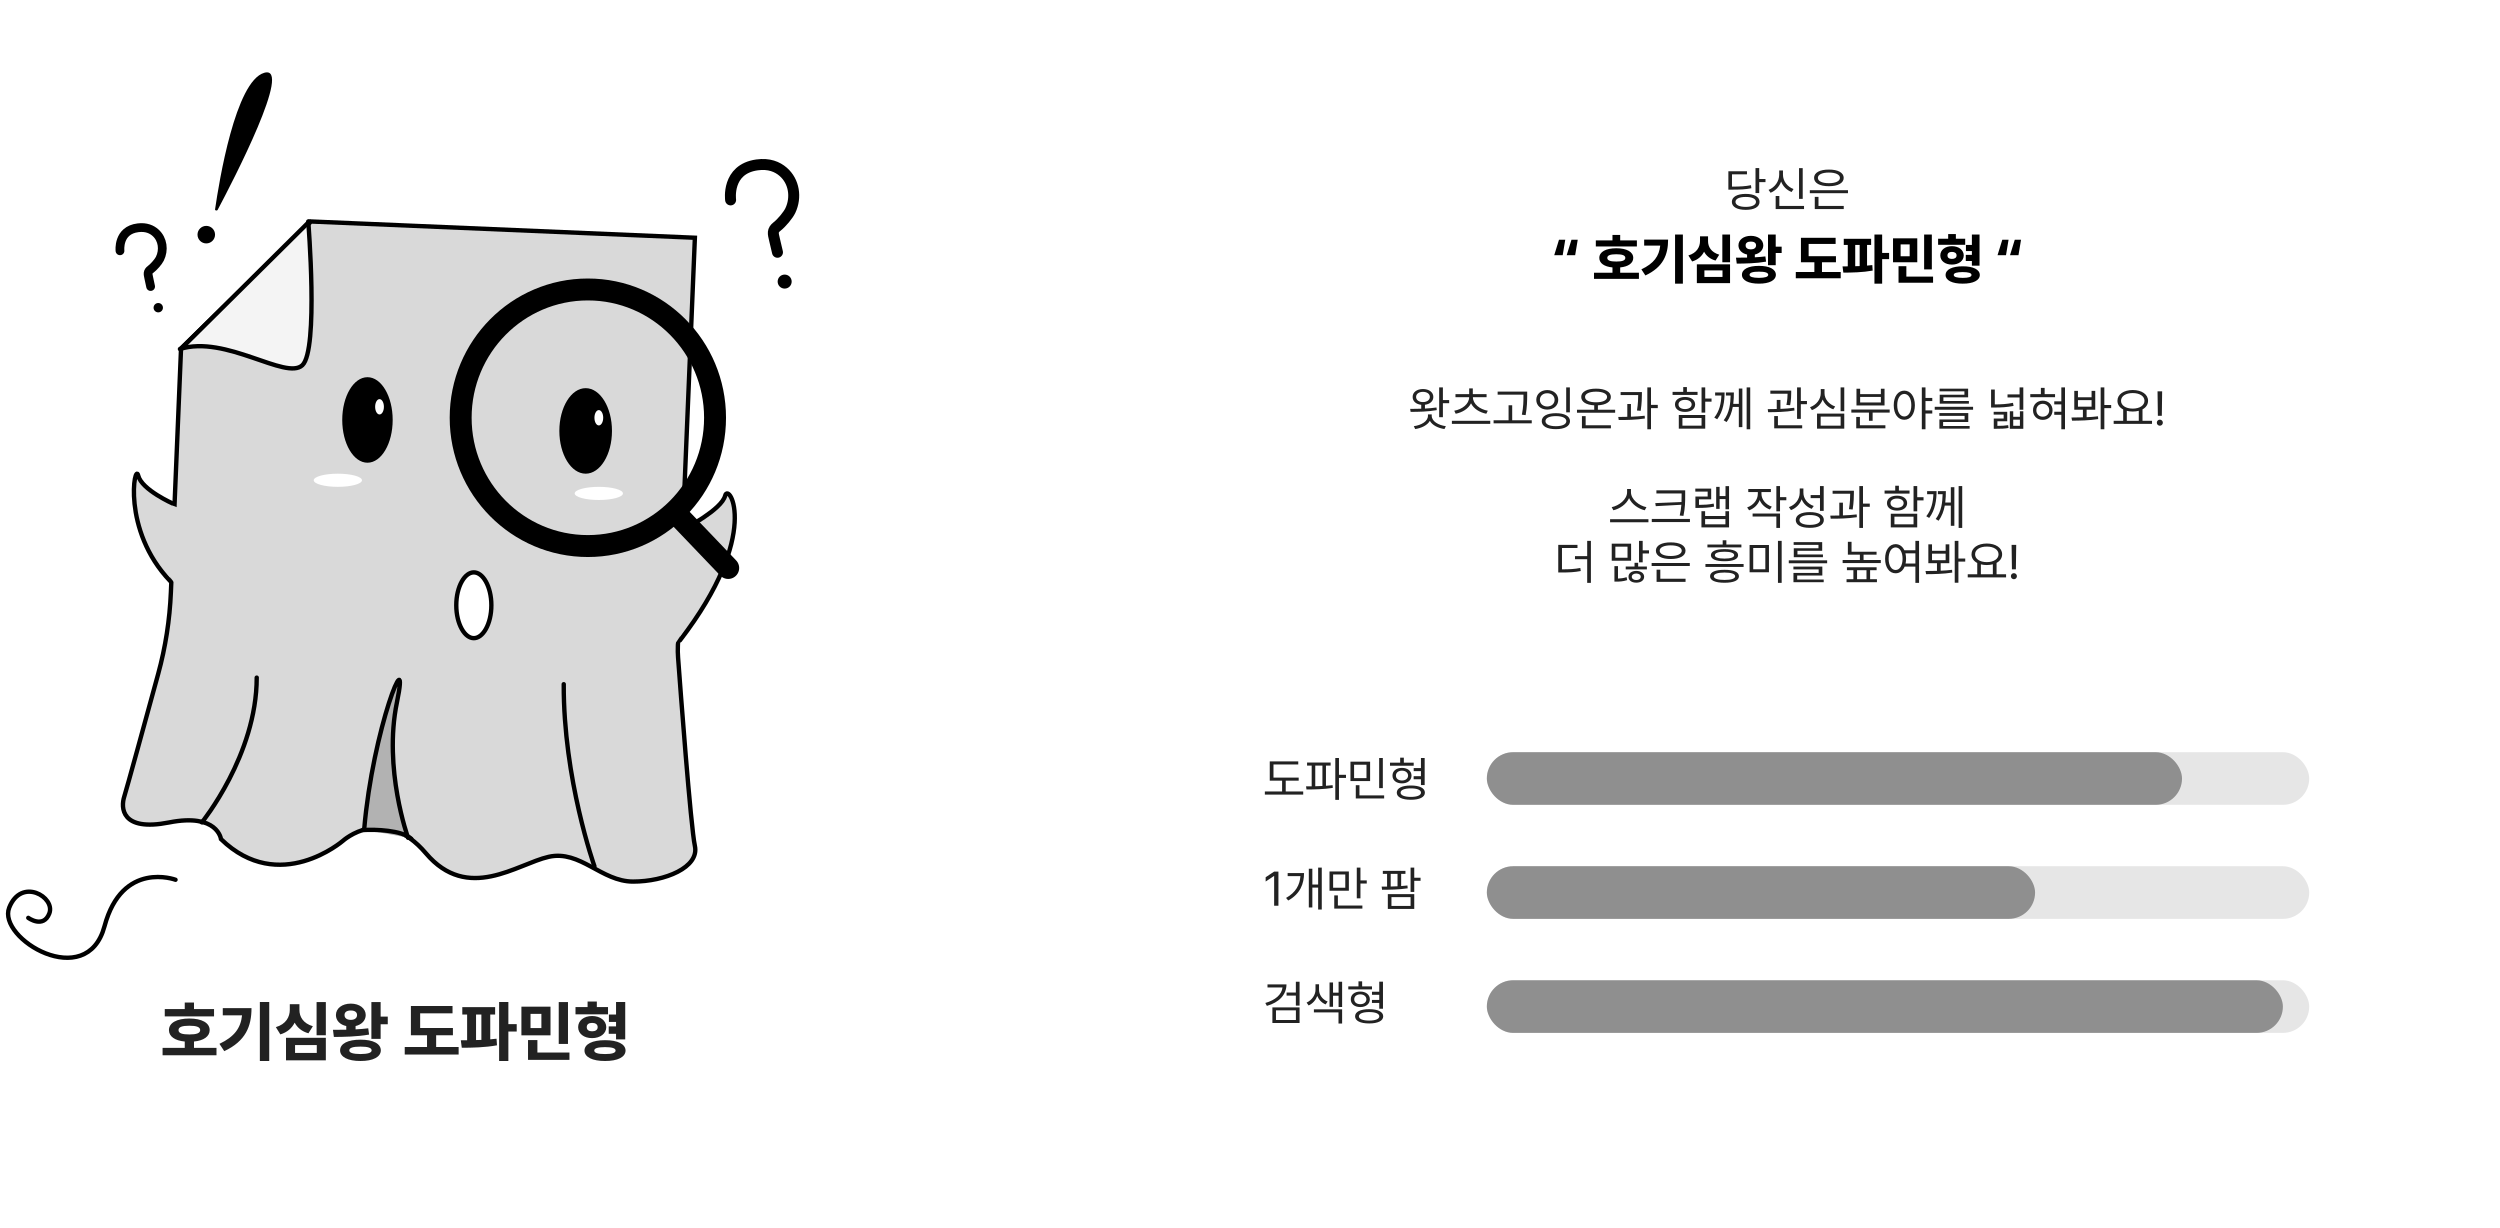 <svg width="1140" height="560" viewBox="0 0 1140 560" fill="none" xmlns="http://www.w3.org/2000/svg">
<path d="M97.605 460.141V463.48H75.134V460.141H84.245V457.152H88.464V460.141H97.605ZM98.718 477.836V481.205H74.138V477.836H84.245V474.936C79.748 474.511 77.038 472.636 77.038 469.721C77.038 466.41 80.612 464.447 86.355 464.447C92.009 464.447 95.612 466.41 95.612 469.721C95.612 472.621 92.888 474.511 88.464 474.936V477.836H98.718ZM86.355 467.729C83.044 467.729 81.403 468.314 81.403 469.721C81.403 471.156 83.044 471.713 86.355 471.713C89.577 471.713 91.276 471.156 91.276 469.721C91.276 468.314 89.577 467.729 86.355 467.729ZM122.771 456.918V483.812H118.493V456.918H122.771ZM114.685 459.701C114.685 467.992 112.048 474.73 102.263 479.33L100.065 475.99C106.906 472.753 109.777 468.783 110.378 462.982H101.589V459.701H114.685ZM148.581 456.947V472.094H144.362V456.947H148.581ZM148.581 473.236V483.52H130.417V473.236H148.581ZM134.548 476.547V480.15H144.45V476.547H134.548ZM136.54 460.492C136.511 463.598 138.21 466.645 142.663 467.963L140.642 471.186C137.595 470.321 135.559 468.578 134.372 466.322C133.142 468.783 131.018 470.731 127.839 471.684L125.788 468.373C130.446 467.025 132.146 463.656 132.146 460.492V457.914H136.54V460.492ZM173.571 456.947V463.568H176.823V467.055H173.571V473.734H169.353V456.947H173.571ZM164.401 474.086C170.114 474.086 173.63 475.873 173.659 478.979C173.63 481.967 170.114 483.842 164.401 483.812C158.659 483.842 155.085 481.967 155.085 478.979C155.085 475.873 158.659 474.086 164.401 474.086ZM164.401 477.25C161.003 477.25 159.245 477.777 159.274 478.979C159.245 480.092 161.003 480.619 164.401 480.648C167.712 480.619 169.47 480.092 169.47 478.979C169.47 477.777 167.712 477.25 164.401 477.25ZM151.833 469.604C153.635 469.604 155.715 469.604 157.897 469.545V467.875C155.056 467.274 153.181 465.37 153.181 462.865C153.181 459.818 155.993 457.65 159.978 457.65C163.933 457.65 166.745 459.818 166.774 462.865C166.745 465.341 164.929 467.23 162.146 467.875V469.398C164.123 469.296 166.086 469.135 167.917 468.9L168.298 471.771C162.819 472.738 156.755 472.826 152.243 472.855L151.833 469.604ZM159.978 460.785C158.22 460.785 157.077 461.459 157.106 462.865C157.077 464.271 158.22 465.062 159.978 465.062C161.677 465.062 162.819 464.271 162.819 462.865C162.819 461.459 161.677 460.785 159.978 460.785ZM206.53 468.783V472.094H198.884V477.426H209.138V480.854H184.558V477.426H194.724V472.094H187.37V458.734H206.354V462.074H191.589V468.783H206.53ZM225.778 459.262V462.631H223.552V473.939C224.533 473.866 225.5 473.764 226.423 473.646L226.628 476.664C221.208 477.66 215.144 477.777 210.573 477.777L210.134 474.379L213.005 474.35V462.631H210.808V459.262H225.778ZM231.813 456.918V466.996H235.622V470.395H231.813V483.812H227.595V456.918H231.813ZM217.077 474.262L219.509 474.203V462.631H217.077V474.262ZM251.032 459.027V472.123H237.761V459.027H251.032ZM241.921 462.338V468.812H246.872V462.338H241.921ZM259.001 456.947V476.02H254.782V456.947H259.001ZM259.675 479.945V483.314H240.778V474.262H245.056V479.945H259.675ZM277.253 459.232V462.543H262.429V459.232H267.937V456.684H272.155V459.232H277.253ZM269.987 463.305C273.708 463.305 276.433 465.385 276.462 468.373C276.433 471.361 273.708 473.383 269.987 473.383C266.267 473.383 263.63 471.361 263.63 468.373C263.63 465.385 266.267 463.305 269.987 463.305ZM269.987 466.439C268.522 466.439 267.556 467.084 267.556 468.373C267.556 469.662 268.522 470.277 269.987 470.277C271.481 470.277 272.536 469.662 272.536 468.373C272.536 467.084 271.481 466.439 269.987 466.439ZM285.104 456.918V473.969H280.915V471.42H277.575V468.051H280.915V466H277.663V462.631H280.915V456.918H285.104ZM275.905 474.32C281.647 474.32 285.222 476.078 285.251 479.066C285.222 482.025 281.647 483.842 275.905 483.812C270.134 483.842 266.53 482.025 266.53 479.066C266.53 476.078 270.134 474.32 275.905 474.32ZM275.905 477.484C272.683 477.514 270.983 477.953 270.983 479.066C270.983 480.15 272.683 480.648 275.905 480.648C279.04 480.648 280.71 480.15 280.71 479.066C280.71 477.953 279.04 477.514 275.905 477.484Z" fill="#222222"/>
<g filter="url(#filter0_d_444_11)">
<path fill-rule="evenodd" clip-rule="evenodd" d="M556 0C522.311 0 495 27.311 495 61V237.794L434.636 272.147C431.267 274.065 431.267 278.921 434.636 280.838L495 315.192V491C495 524.689 522.311 552 556 552H1073C1106.69 552 1134 524.689 1134 491V61C1134 27.311 1106.69 0 1073 0H556Z" fill="white"/>
</g>
<path d="M743.715 224.455C743.715 227.721 747.453 230.643 750.783 231.266L750.01 232.684C747.131 232.018 744.091 229.966 742.855 227.141C741.62 229.955 738.591 232.007 735.701 232.684L734.928 231.266C738.236 230.621 741.953 227.742 741.953 224.455V222.994H743.715V224.455ZM751.686 236.744V238.141H734.197V236.744H751.686ZM768.443 223.596V225.959C768.443 228.773 768.443 231.373 767.648 235.24L765.951 235.09C766.37 233.253 766.585 231.663 766.703 230.17L755.037 230.814L754.801 229.418L766.768 228.924C766.8 227.914 766.8 226.937 766.811 225.959V225.014H755.316V223.596H768.443ZM770.613 236.637V238.055H753.211V236.637H770.613ZM788.445 221.662V232.232H786.834V227.57H784.148V232.039H782.58V222.006H784.148V226.217H786.834V221.662H788.445ZM777.531 233.113V235.305H786.791V233.113H788.445V240.482H775.855V233.113H777.531ZM777.531 239.107H786.791V236.68H777.531V239.107ZM780.303 222.801V227.699H774.738V230.234C777.252 230.202 779.175 230.105 781.441 229.633L781.635 231.029C779.164 231.502 777.123 231.609 774.352 231.609H773.105V226.41H778.691V224.176H773.062V222.801H780.303ZM803.227 225.186C803.227 227.721 805.096 230.041 807.932 231.029L807.072 232.34C804.892 231.566 803.227 229.998 802.41 228.021C801.594 230.191 799.843 231.878 797.598 232.705L796.695 231.395C799.553 230.385 801.551 227.914 801.572 225.186V224.369H797.211V222.994H807.523V224.369H803.227V225.186ZM811.691 221.641V226.689H814.57V228.129H811.691V233.156H810.016V221.641H811.691ZM811.691 234.166V240.74H810.016V235.541H799.188V234.166H811.691ZM822.348 224.648C822.326 227.377 824.26 229.783 827.074 230.729L826.129 232.039C824.023 231.244 822.369 229.697 821.553 227.678C820.726 229.966 818.975 231.749 816.676 232.619L815.752 231.244C818.695 230.213 820.65 227.678 820.672 224.713V222.736H822.348V224.648ZM831.607 221.641V232.963H829.91V227.141H825.656V225.744H829.91V221.641H831.607ZM825.27 233.521C829.244 233.521 831.672 234.832 831.672 237.131C831.672 239.408 829.244 240.697 825.27 240.697C821.295 240.697 818.867 239.408 818.867 237.131C818.867 234.832 821.295 233.521 825.27 233.521ZM825.27 234.854C822.348 234.854 820.521 235.713 820.543 237.131C820.521 238.506 822.348 239.344 825.27 239.344C828.191 239.344 829.996 238.506 829.996 237.131C829.996 235.713 828.191 234.854 825.27 234.854ZM845.379 223.768V224.756C845.357 226.26 845.357 228.795 844.82 232.34L843.123 232.189C843.639 228.988 843.682 226.668 843.682 225.143H835.668V223.768H845.379ZM840.373 229.225V235.025C842.489 234.95 844.659 234.811 846.646 234.574L846.732 235.842C842.715 236.465 838.225 236.551 834.809 236.529L834.594 235.133C835.851 235.122 837.247 235.111 838.719 235.068V229.225H840.373ZM849.525 221.641V229.633H852.619V231.094H849.525V240.74H847.85V221.641H849.525ZM874.254 221.641V226.732H877.133V228.172H874.254V233.156H872.578V221.641H874.254ZM874.254 234.252V240.482H862.201V234.252H874.254ZM863.855 235.605V239.107H872.578V235.605H863.855ZM870.752 223.682V225.078H859.365V223.682H864.221V221.49H865.896V223.682H870.752ZM865.059 226.023C867.809 226.023 869.635 227.377 869.656 229.418C869.635 231.502 867.809 232.834 865.059 232.834C862.287 232.834 860.439 231.502 860.461 229.418C860.439 227.377 862.287 226.023 865.059 226.023ZM865.059 227.334C863.254 227.334 862.051 228.172 862.072 229.418C862.051 230.729 863.254 231.523 865.059 231.545C866.842 231.523 868.045 230.729 868.066 229.418C868.045 228.172 866.842 227.334 865.059 227.334ZM883.084 223.961C883.062 227.979 882.504 232.49 879.711 236.186L878.379 235.412C880.774 232.415 881.483 228.881 881.623 225.357H878.766V223.961H883.084ZM887.316 223.961C887.306 225.519 887.273 227.312 887.037 229.16H889.572V222.156H891.184V239.773H889.572V230.557H886.822C886.382 232.941 885.544 235.358 883.986 237.453L882.676 236.658C885.318 233.285 885.759 228.924 885.834 225.357H883.686V223.961H887.316ZM894.771 221.641V240.74H893.139V221.641H894.771ZM719.33 248.467V249.885H712.262V259.617C715.699 259.617 717.977 259.499 720.619 258.994L720.834 260.391C718.02 260.928 715.699 261.057 712.025 261.057H710.564V248.467H719.33ZM725.453 246.641V265.783H723.756V254.998H718.191V253.602H723.756V246.641H725.453ZM749.064 246.641V250.959H751.943V252.377H749.064V256.438H747.389V246.641H749.064ZM743.779 247.908V255.686H734.949V247.908H743.779ZM736.604 249.283V254.332H742.146V249.283H736.604ZM737.807 258.156V263.828C738.913 263.796 740.385 263.635 741.738 263.184L741.996 264.537C740.127 265.16 738.322 265.225 737.076 265.225H736.174V258.156H737.807ZM750.977 258.35V259.639H741.33V258.35H745.348V256.652H747.002V258.35H750.977ZM746.143 260.326C748.227 260.348 749.709 261.357 749.73 263.012C749.709 264.666 748.227 265.697 746.143 265.697C744.037 265.697 742.576 264.666 742.598 263.012C742.576 261.357 744.037 260.348 746.143 260.326ZM746.143 261.529C744.961 261.529 744.102 262.109 744.102 263.012C744.102 263.914 744.961 264.516 746.143 264.494C747.346 264.516 748.184 263.914 748.184 263.012C748.184 262.109 747.346 261.529 746.143 261.529ZM770.549 256.717V258.092H753.146V256.717H770.549ZM768.615 263.914V265.332H755.402V259.768H757.1V263.914H768.615ZM761.848 247.328C765.951 247.307 768.594 248.725 768.594 251.109C768.594 253.494 765.951 254.912 761.848 254.912C757.701 254.912 755.08 253.494 755.08 251.109C755.08 248.725 757.701 247.307 761.848 247.328ZM761.848 248.682C758.775 248.682 756.799 249.605 756.82 251.109C756.799 252.613 758.775 253.537 761.848 253.537C764.898 253.537 766.875 252.613 766.875 251.109C766.875 249.605 764.898 248.682 761.848 248.682ZM786.383 259.832C790.572 259.832 792.936 260.842 792.957 262.775C792.936 264.709 790.572 265.719 786.383 265.74C782.15 265.719 779.787 264.709 779.787 262.775C779.787 260.842 782.15 259.832 786.383 259.832ZM786.383 261.078C783.268 261.078 781.506 261.701 781.506 262.775C781.506 263.871 783.268 264.451 786.383 264.451C789.477 264.451 791.238 263.871 791.238 262.775C791.238 261.701 789.477 261.078 786.383 261.078ZM794.074 248.295V249.605H778.584V248.295H785.545V246.361H787.221V248.295H794.074ZM786.383 250.4C790.336 250.4 792.57 251.367 792.57 253.172C792.57 254.977 790.336 255.922 786.383 255.922C782.43 255.922 780.174 254.977 780.174 253.172C780.174 251.367 782.43 250.4 786.383 250.4ZM786.383 251.582C783.568 251.582 781.957 252.162 781.979 253.172C781.957 254.16 783.568 254.719 786.383 254.719C789.176 254.719 790.787 254.16 790.787 253.172C790.787 252.162 789.176 251.582 786.383 251.582ZM795.084 257.189V258.521H777.682V257.189H795.084ZM806.643 248.531V260.949H797.812V248.531H806.643ZM799.467 249.885V259.574H804.988V249.885H799.467ZM812.443 246.641V265.783H810.746V246.641H812.443ZM833.176 255.514V256.846H815.688V255.514H833.176ZM830.984 258.371V262.432H819.512V264.258H831.607V265.482H817.814V261.271H829.309V259.639H817.793V258.371H830.984ZM830.92 247.221V251.174H819.641V252.85H831.264V254.074H817.965V250.014H829.223V248.445H817.9V247.221H830.92ZM855.713 251.582V252.936H849.783V255.363H857.646V256.76H840.244V255.363H848.107V252.936H842.629V247.07H844.305V251.582H855.713ZM855.734 258.672V260.025H852.77V264.107H855.885V265.482H842.027V264.107H845.143V260.025H842.199V258.672H855.734ZM846.818 264.107H851.115V260.025H846.818V264.107ZM864.393 248.123C866.144 248.134 867.562 249.154 868.389 250.916H873.416V246.641H875.092V265.783H873.416V258.371H868.518C867.712 260.305 866.24 261.422 864.393 261.422C861.578 261.422 859.602 258.844 859.602 254.783C859.602 250.723 861.578 248.145 864.393 248.123ZM864.393 249.627C862.502 249.648 861.213 251.668 861.213 254.783C861.213 257.898 862.502 259.918 864.393 259.918C866.262 259.918 867.572 257.898 867.572 254.783C867.572 251.668 866.262 249.648 864.393 249.627ZM868.883 252.334C869.055 253.075 869.162 253.892 869.162 254.783C869.162 255.567 869.076 256.309 868.947 256.975H873.416V252.334H868.883ZM881 248.23V251.152H887.209V248.23H888.885V256.824H884.953V260.24C886.715 260.176 888.487 260.047 890.131 259.832L890.238 261.1C886.199 261.744 881.666 261.809 878.314 261.83L878.035 260.391C879.593 260.38 881.387 260.369 883.256 260.305V256.824H879.324V248.23H881ZM881 255.449H887.209V252.463H881V255.449ZM893.031 246.641V254.676H896.146V256.094H893.031V265.74H891.355V246.641H893.031ZM914.773 261.873V263.291H897.285V261.873H901.625V256.717C899.992 255.868 899.004 254.493 899.004 252.764C899.004 249.799 901.904 247.865 905.986 247.844C910.068 247.865 912.969 249.799 912.969 252.764C912.969 254.461 912.013 255.825 910.434 256.674V261.873H914.773ZM905.986 249.24C902.85 249.219 900.637 250.637 900.637 252.764C900.637 254.891 902.85 256.33 905.986 256.33C909.102 256.33 911.336 254.891 911.336 252.764C911.336 250.637 909.102 249.219 905.986 249.24ZM903.279 261.873H908.736V257.318C907.909 257.544 906.985 257.662 905.986 257.662C905.009 257.662 904.096 257.555 903.279 257.34V261.873ZM919.393 248.445L919.242 259.617H917.438L917.287 248.445H919.393ZM918.34 264.129C917.588 264.129 916.943 263.506 916.965 262.732C916.943 261.98 917.588 261.357 918.34 261.357C919.092 261.357 919.715 261.98 919.715 262.732C919.715 263.506 919.092 264.129 918.34 264.129Z" fill="#222222"/>
<path d="M657.96 176.662V182.441H660.817V183.859H657.96V190.24H656.263V176.662H657.96ZM652.868 189.596C652.868 192.109 655.854 193.871 659.313 194.344L658.669 195.654C655.769 195.192 653.137 193.936 652.009 191.895C650.87 193.936 648.228 195.192 645.327 195.654L644.704 194.344C648.163 193.871 651.149 192.109 651.149 189.596V188.951H652.868V189.596ZM643.028 186.459C644.521 186.459 646.262 186.448 648.077 186.373V184.59C645.714 184.343 644.146 182.957 644.167 181.002C644.146 178.854 646.079 177.414 648.872 177.393C651.665 177.414 653.599 178.854 653.599 181.002C653.599 182.925 652.073 184.3 649.774 184.568V186.309C651.568 186.212 653.373 186.062 655.038 185.814L655.167 187.018C651.128 187.748 646.552 187.812 643.243 187.812L643.028 186.459ZM648.872 178.682C647.024 178.682 645.735 179.605 645.735 181.002C645.735 182.398 647.024 183.344 648.872 183.344C650.72 183.344 652.009 182.398 652.009 181.002C652.009 179.605 650.72 178.682 648.872 178.682ZM679.552 191.873V193.291H662.063V191.873H679.552ZM671.646 181.109C671.646 184.268 674.804 186.652 678.435 187.297L677.747 188.672C674.729 188.06 671.979 186.405 670.786 183.902C669.572 186.405 666.822 188.06 663.804 188.672L663.138 187.297C666.747 186.652 669.927 184.268 669.927 181.109H663.696V179.734H669.948V177.113H671.603V179.734H677.876V181.109H671.646ZM696.396 178.574V180.486C696.374 182.828 696.374 185.449 695.687 189.295L693.968 189.102C694.698 185.449 694.698 182.764 694.698 180.486V179.971H682.925V178.574H696.396ZM698.479 191.637V193.033H681.077V191.637H687.909V184.805H689.563V191.637H698.479ZM715.86 176.662V188.027H714.185V176.662H715.86ZM709.479 188.414C713.454 188.414 715.903 189.746 715.925 192.045C715.903 194.365 713.454 195.697 709.479 195.697C705.462 195.697 703.034 194.365 703.034 192.045C703.034 189.746 705.462 188.414 709.479 188.414ZM709.479 189.746C706.515 189.746 704.731 190.605 704.731 192.045C704.731 193.484 706.515 194.344 709.479 194.344C712.423 194.344 714.249 193.484 714.249 192.045C714.249 190.605 712.423 189.746 709.479 189.746ZM705.548 177.865C708.448 177.887 710.554 179.691 710.554 182.334C710.554 184.977 708.448 186.76 705.548 186.781C702.647 186.76 700.542 184.977 700.542 182.334C700.542 179.691 702.647 177.887 705.548 177.865ZM705.548 179.326C703.593 179.305 702.175 180.529 702.196 182.334C702.175 184.117 703.593 185.342 705.548 185.363C707.481 185.342 708.899 184.117 708.899 182.334C708.899 180.529 707.481 179.305 705.548 179.326ZM736.507 186.824V188.221H719.104V186.824H726.968V184.826C723.305 184.644 721.038 183.258 721.038 181.002C721.038 178.66 723.659 177.221 727.806 177.221C731.909 177.221 734.552 178.66 734.552 181.002C734.552 183.258 732.264 184.644 728.644 184.826V186.824H736.507ZM734.573 193.914V195.332H721.36V189.768H723.058V193.914H734.573ZM727.806 178.596C724.733 178.596 722.757 179.541 722.778 181.002C722.757 182.549 724.733 183.451 727.806 183.451C730.856 183.451 732.833 182.549 732.833 181.002C732.833 179.541 730.856 178.596 727.806 178.596ZM748.71 178.768V179.756C748.688 181.26 748.688 183.795 748.151 187.34L746.454 187.189C746.97 183.988 747.013 181.668 747.013 180.143H738.999V178.768H748.71ZM743.704 184.225V190.025C745.82 189.95 747.99 189.811 749.978 189.574L750.063 190.842C746.046 191.465 741.556 191.551 738.14 191.529L737.925 190.133C739.182 190.122 740.578 190.111 742.05 190.068V184.225H743.704ZM752.856 176.641V184.633H755.95V186.094H752.856V195.74H751.181V176.641H752.856ZM777.585 176.641V181.732H780.464V183.172H777.585V188.156H775.909V176.641H777.585ZM777.585 189.252V195.482H765.532V189.252H777.585ZM767.187 190.605V194.107H775.909V190.605H767.187ZM774.083 178.682V180.078H762.696V178.682H767.552V176.49H769.228V178.682H774.083ZM768.39 181.023C771.14 181.023 772.966 182.377 772.987 184.418C772.966 186.502 771.14 187.834 768.39 187.834C765.618 187.834 763.771 186.502 763.792 184.418C763.771 182.377 765.618 181.023 768.39 181.023ZM768.39 182.334C766.585 182.334 765.382 183.172 765.403 184.418C765.382 185.729 766.585 186.523 768.39 186.545C770.173 186.523 771.376 185.729 771.397 184.418C771.376 183.172 770.173 182.334 768.39 182.334ZM786.415 178.961C786.394 182.979 785.835 187.49 783.042 191.186L781.71 190.412C784.105 187.415 784.814 183.881 784.954 180.357H782.097V178.961H786.415ZM790.647 178.961C790.637 180.519 790.604 182.312 790.368 184.16H792.903V177.156H794.515V194.773H792.903V185.557H790.153C789.713 187.941 788.875 190.358 787.317 192.453L786.007 191.658C788.649 188.285 789.09 183.924 789.165 180.357H787.017V178.961H790.647ZM798.103 176.641V195.74H796.47V176.641H798.103ZM816.794 178.123V179.133C816.772 180.379 816.772 182.291 816.3 184.783L814.603 184.654C815.064 182.366 815.107 180.744 815.14 179.541H807.276V178.123H816.794ZM811.874 182.355V186.459C813.99 186.373 816.182 186.223 818.169 185.943L818.276 187.189C814.28 187.877 809.661 187.963 806.267 187.963L806.095 186.566C807.33 186.556 808.727 186.545 810.198 186.502V182.355H811.874ZM821.177 176.641V182.871H823.97V184.311H821.177V191.014H819.458V176.641H821.177ZM821.8 193.914V195.332H809.038V189.725H810.735V193.914H821.8ZM840.985 176.662V187.512H839.31V176.662H840.985ZM840.985 188.607V195.482H828.567V188.607H840.985ZM830.222 189.982V194.107H839.331V189.982H830.222ZM831.983 179.283C831.962 181.99 834.024 184.375 836.839 185.363L835.979 186.652C833.767 185.89 832.005 184.278 831.146 182.184C830.297 184.418 828.514 186.18 826.226 187.018L825.366 185.686C828.267 184.676 830.265 182.098 830.265 179.283V177.414H831.983V179.283ZM861.696 186.76V188.135H853.919V191.873H852.243V188.135H844.208V186.76H861.696ZM859.741 193.914V195.332H846.442V190.111H848.118V193.914H859.741ZM848.226 177.264V179.713H857.679V177.264H859.354V184.891H846.55V177.264H848.226ZM848.226 183.516H857.679V181.002H848.226V183.516ZM868.356 178.123C871.171 178.145 873.169 180.723 873.19 184.783C873.169 188.844 871.171 191.422 868.356 191.422C865.521 191.422 863.544 188.844 863.544 184.783C863.544 180.723 865.521 178.145 868.356 178.123ZM868.356 179.627C866.466 179.648 865.134 181.668 865.134 184.783C865.134 187.898 866.466 189.918 868.356 189.918C870.269 189.918 871.558 187.898 871.558 184.783C871.558 181.668 870.269 179.648 868.356 179.627ZM881.118 181.453V182.893H878.024V187.146H881.118V188.564H878.024V195.74H876.349V176.641H878.024V181.453H881.118ZM899.724 185.514V186.846H882.235V185.514H899.724ZM897.532 188.371V192.432H886.06V194.258H898.155V195.482H884.362V191.271H895.856V189.639H884.341V188.371H897.532ZM897.468 177.221V181.174H886.188V182.85H897.812V184.074H884.513V180.014H895.771V178.445H884.448V177.221H897.468ZM909.628 177.629V184.418C912.614 184.407 915.139 184.257 917.921 183.688L918.179 185.105C915.171 185.686 912.571 185.836 909.392 185.836H907.931V177.629H909.628ZM922.626 176.641V186.824H920.929V181.238H915.429V179.842H920.929V176.641H922.626ZM918.028 187.533V190.047H921.079V187.533H922.626V195.525H916.481V187.533H918.028ZM918.028 194.172H921.079V191.379H918.028V194.172ZM915.3 187.77V192.109H910.81V194.193C912.883 194.183 914.107 194.14 915.729 193.871L915.88 195.16C914.097 195.482 912.7 195.525 910.144 195.525H909.155V190.863H913.667V189.059H909.112V187.77H915.3ZM937.106 179.713V181.109H925.806V179.713H930.64V176.855H932.358V179.713H937.106ZM931.499 182.699C934.077 182.699 935.946 184.504 935.968 187.082C935.946 189.66 934.077 191.465 931.499 191.465C928.899 191.465 927.03 189.66 927.052 187.082C927.03 184.504 928.899 182.699 931.499 182.699ZM931.499 184.139C929.802 184.16 928.556 185.385 928.577 187.082C928.556 188.801 929.802 190.025 931.499 190.004C933.196 190.025 934.442 188.801 934.442 187.082C934.442 185.385 933.196 184.16 931.499 184.139ZM941.64 176.641V195.74H939.964V189.145H936.741V187.748H939.964V184.396H936.741V183H939.964V176.641H941.64ZM947.548 178.23V181.152H953.757V178.23H955.433V186.824H951.501V190.24C953.263 190.176 955.035 190.047 956.679 189.832L956.786 191.1C952.747 191.744 948.214 191.809 944.862 191.83L944.583 190.391C946.141 190.38 947.935 190.369 949.804 190.305V186.824H945.872V178.23H947.548ZM947.548 185.449H953.757V182.463H947.548V185.449ZM959.579 176.641V184.676H962.694V186.094H959.579V195.74H957.903V176.641H959.579ZM981.321 191.873V193.291H963.833V191.873H968.173V186.717C966.54 185.868 965.552 184.493 965.552 182.764C965.552 179.799 968.452 177.865 972.534 177.844C976.616 177.865 979.517 179.799 979.517 182.764C979.517 184.461 978.561 185.825 976.981 186.674V191.873H981.321ZM972.534 179.24C969.397 179.219 967.185 180.637 967.185 182.764C967.185 184.891 969.397 186.33 972.534 186.33C975.649 186.33 977.884 184.891 977.884 182.764C977.884 180.637 975.649 179.219 972.534 179.24ZM969.827 191.873H975.284V187.318C974.457 187.544 973.533 187.662 972.534 187.662C971.557 187.662 970.644 187.555 969.827 187.34V191.873ZM985.94 178.445L985.79 189.617H983.985L983.835 178.445H985.94ZM984.888 194.129C984.136 194.129 983.491 193.506 983.513 192.732C983.491 191.98 984.136 191.357 984.888 191.357C985.64 191.357 986.263 191.98 986.263 192.732C986.263 193.506 985.64 194.129 984.888 194.129Z" fill="#222222"/>
<path d="M592.199 354.6V355.975H586.291V360.916H594.262V362.334H576.773V360.916H584.637V355.975H579.008V347.209H592.006V348.584H580.705V354.6H592.199ZM606.766 347.725V349.121H604.639V358.316C605.67 358.241 606.69 358.155 607.668 358.037L607.754 359.283C603.715 359.928 599.139 359.992 595.766 360.014L595.551 358.574L598.129 358.553V349.121H596.023V347.725H606.766ZM610.568 345.641V353.311H613.77V354.729H610.568V364.74H608.893V345.641H610.568ZM599.762 358.531C600.825 358.51 601.932 358.467 603.027 358.402V349.121H599.762V358.531ZM624.77 347.316V356.168H615.811V347.316H624.77ZM617.465 348.713V354.814H623.115V348.713H617.465ZM630.57 345.662V359.391H628.895V345.662H630.57ZM631.172 362.699V364.096H618.238V358.059H619.914V362.699H631.172ZM644.643 347.789V349.164H633.836V347.789H638.477V345.49H640.152V347.789H644.643ZM639.293 350.152C641.85 350.152 643.654 351.549 643.654 353.676C643.654 355.824 641.85 357.221 639.293 357.221C636.715 357.221 634.953 355.824 634.975 353.676C634.953 351.549 636.715 350.152 639.293 350.152ZM639.293 351.42C637.639 351.441 636.543 352.344 636.543 353.676C636.543 355.029 637.639 355.91 639.293 355.91C640.947 355.91 642.064 355.029 642.086 353.676C642.064 352.344 640.947 351.441 639.293 351.42ZM649.648 345.641V357.994H647.951V355.352H644.621V353.955H647.951V351.635H644.643V350.238H647.951V345.641H649.648ZM643.354 358.188C647.328 358.188 649.756 359.369 649.756 361.453C649.756 363.494 647.328 364.697 643.354 364.697C639.336 364.697 636.93 363.494 636.93 361.453C636.93 359.369 639.336 358.188 643.354 358.188ZM643.354 359.498C640.453 359.498 638.67 360.207 638.67 361.453C638.67 362.656 640.453 363.387 643.354 363.387C646.211 363.387 647.973 362.656 647.973 361.453C647.973 360.207 646.211 359.498 643.354 359.498Z" fill="#222222"/>
<path d="M582.961 397.445V413H581.006V399.465H580.92L577.139 401.979V400.023L581.006 397.445H582.961ZM602.727 395.641V414.74H601.072V404.75H598.43V413.795H596.818V396.156H598.43V403.354H601.072V395.641H602.727ZM594.648 398.133C594.627 402.988 592.93 407.586 587.43 410.637L586.441 409.455C590.878 406.984 592.715 403.482 592.994 399.529H587.172V398.133H594.648ZM615.08 397.381V406.168H606.25V397.381H615.08ZM607.904 398.756V404.814H613.447V398.756H607.904ZM620.365 395.641V401.463H623.244V402.881H620.365V409.648H618.689V395.641H620.365ZM621.246 412.914V414.332H608.42V408.316H610.074V412.914H621.246ZM640.883 397.102V398.498H638.928V404.041C639.905 403.987 640.872 403.901 641.785 403.783L641.914 405.072C638.025 405.674 633.492 405.717 630.227 405.738L630.033 404.299L632.504 404.277V398.498H630.57V397.102H640.883ZM644.9 407.736V414.482H632.848V407.736H644.9ZM634.502 409.09V413.107H643.225V409.09H634.502ZM644.9 395.641V400.238H647.779V401.656H644.9V406.727H643.225V395.641H644.9ZM634.158 404.256C635.179 404.234 636.221 404.202 637.273 404.148V398.498H634.158V404.256Z" fill="#222222"/>
<path d="M586.635 448.887C586.613 453.678 583.197 457.115 577.697 458.684L576.988 457.352C581.554 456.062 584.465 453.527 584.83 450.283H577.977V448.887H586.635ZM592.607 447.662V458.555H590.91V454H586.678V452.582H590.91V447.662H592.607ZM592.607 459.371V466.482H580.211V459.371H592.607ZM581.844 460.725V465.107H590.932V460.725H581.844ZM601.48 451.379C601.48 453.549 602.941 455.74 605.391 456.707L604.488 458.018C602.684 457.266 601.362 455.869 600.686 454.172C599.977 456.03 598.602 457.652 596.732 458.49L595.809 457.18C598.322 456.062 599.869 453.549 599.869 451.379V448.822H601.48V451.379ZM612.008 447.662V459.199H610.396V454.064H607.861V459.092H606.271V448.006H607.861V452.646H610.396V447.662H612.008ZM612.008 460.252V466.74H610.354V461.648H599.139V460.252H612.008ZM625.629 449.789V451.164H614.822V449.789H619.463V447.49H621.139V449.789H625.629ZM620.279 452.152C622.836 452.152 624.641 453.549 624.641 455.676C624.641 457.824 622.836 459.221 620.279 459.221C617.701 459.221 615.939 457.824 615.961 455.676C615.939 453.549 617.701 452.152 620.279 452.152ZM620.279 453.42C618.625 453.441 617.529 454.344 617.529 455.676C617.529 457.029 618.625 457.91 620.279 457.91C621.934 457.91 623.051 457.029 623.072 455.676C623.051 454.344 621.934 453.441 620.279 453.42ZM630.635 447.641V459.994H628.938V457.352H625.607V455.955H628.938V453.635H625.629V452.238H628.938V447.641H630.635ZM624.34 460.188C628.314 460.188 630.742 461.369 630.742 463.453C630.742 465.494 628.314 466.697 624.34 466.697C620.322 466.697 617.916 465.494 617.916 463.453C617.916 461.369 620.322 460.188 624.34 460.188ZM624.34 461.498C621.439 461.498 619.656 462.207 619.656 463.453C619.656 464.656 621.439 465.387 624.34 465.387C627.197 465.387 628.959 464.656 628.959 463.453C628.959 462.207 627.197 461.498 624.34 461.498Z" fill="#222222"/>
<rect x="678" y="343" width="375" height="24" rx="12" fill="#E6E6E6"/>
<rect x="678" y="395" width="375" height="24" rx="12" fill="#E6E6E6"/>
<rect x="678" y="447" width="375" height="24" rx="12" fill="#E6E6E6"/>
<rect x="678" y="343" width="317" height="24" rx="12" fill="#8F8F8F"/>
<rect x="678" y="395" width="250" height="24" rx="12" fill="#8F8F8F"/>
<rect x="678" y="447" width="363" height="24" rx="12" fill="#8F8F8F"/>
<path d="M77.922 270.096L82.557 158.881L141.851 101L316.868 108.41L309.113 294.535C309.036 296.307 309.062 298.092 309.202 299.864C310.221 313.709 314.971 377.009 316.868 385.742C318.995 395.54 303.166 402 288.686 402C274.206 402 264.604 387.475 250.201 390.712C235.797 393.948 213.397 411.683 194.205 389.093C175.001 366.504 156.331 383.443 156.331 383.443C156.331 383.443 127.346 408.447 100.768 382.634C100.768 382.634 99.278 370.652 77.145 375.031C55.012 379.41 55.101 368.109 56.654 363.267C57.686 360.044 66.435 328.156 72.153 307.223C75.464 295.113 77.4 282.656 77.922 270.096Z" fill="#D9D9D9" stroke="black" stroke-width="2" stroke-miterlimit="10"/>
<path d="M140.565 101C140.565 101 145.315 159.473 137.889 166.531C130.463 173.588 102.87 152.571 82.061 159.151" fill="#F4F4F4"/>
<path d="M140.565 101C140.565 101 145.315 159.473 137.889 166.531C130.463 173.588 102.87 152.571 82.061 159.151" stroke="black" stroke-width="2" stroke-miterlimit="10" stroke-linecap="round"/>
<path d="M79.061 229.744C79.061 229.744 64.578 223.358 63.032 216.867C61.485 210.377 55.262 241.677 77.65 265" fill="#D9D9D9"/>
<path d="M79.061 229.744C79.061 229.744 64.578 223.358 63.032 216.867C61.485 210.377 55.262 241.677 77.65 265" stroke="black" stroke-width="2" stroke-miterlimit="10" stroke-linecap="round"/>
<path d="M312.171 241.1C312.171 241.1 329.097 232.387 330.67 226.016C332.243 219.646 347.484 243.418 310.062 292" fill="#D9D9D9"/>
<path d="M312.171 241.1C312.171 241.1 329.097 232.387 330.67 226.016C332.243 219.646 347.484 243.418 310.062 292" stroke="black" stroke-width="2" stroke-miterlimit="10" stroke-linecap="round"/>
<path d="M271.062 395C271.062 395 256.887 355.27 257.063 312" stroke="black" stroke-width="2" stroke-miterlimit="10" stroke-linecap="round"/>
<path d="M92.061 375C92.061 375 117.062 344.299 117.062 309" stroke="black" stroke-width="2" stroke-miterlimit="10" stroke-linecap="round"/>
<path d="M186.062 382C186.062 382 174.726 350.633 181.005 320.246C187.285 289.859 169.932 332.378 166.062 378.296" fill="#B2B2B2"/>
<path d="M186.062 382C186.062 382 174.726 350.633 181.005 320.246C187.285 289.859 169.932 332.378 166.062 378.296" stroke="black" stroke-width="2" stroke-miterlimit="10" stroke-linecap="round"/>
<path d="M224.062 276C224.062 280.279 223.084 284.104 221.554 286.823C220.006 289.575 218.025 291 216.062 291C214.098 291 212.117 289.575 210.569 286.823C209.039 284.104 208.062 280.279 208.062 276C208.062 271.721 209.039 267.896 210.569 265.177C212.117 262.425 214.098 261 216.062 261C218.025 261 220.006 262.425 221.554 265.177C223.084 267.896 224.062 271.721 224.062 276Z" fill="white" stroke="black" stroke-width="2"/>
<path d="M267.062 216C273.689 216 279.062 207.27 279.062 196.5C279.062 185.73 273.689 177 267.062 177C260.434 177 255.062 185.73 255.062 196.5C255.062 207.27 260.434 216 267.062 216Z" fill="black"/>
<path d="M167.562 211C173.913 211 179.062 202.27 179.062 191.5C179.062 180.73 173.913 172 167.562 172C161.21 172 156.062 180.73 156.062 191.5C156.062 202.27 161.21 211 167.562 211Z" fill="black"/>
<path d="M273.062 228C279.137 228 284.062 226.657 284.062 225C284.062 223.343 279.137 222 273.062 222C266.986 222 262.062 223.343 262.062 225C262.062 226.657 266.986 228 273.062 228Z" fill="white"/>
<path d="M154.062 222C160.137 222 165.062 220.657 165.062 219C165.062 217.343 160.137 216 154.062 216C147.986 216 143.062 217.343 143.062 219C143.062 220.657 147.986 222 154.062 222Z" fill="white"/>
<path d="M333.158 91.158C333.158 91.158 331.176 77.166 345.168 75.196C350.668 74.416 354.505 76.066 357.127 78.343C362.154 82.691 363.241 89.995 360.402 96.006C359.455 98.027 356.462 101.646 354.39 103.245C352.037 105.061 352.51 106.43 353.188 109.321L354.531 115.038" stroke="black" stroke-width="5" stroke-miterlimit="10" stroke-linecap="round"/>
<path d="M357.806 131.602C359.572 131.602 361.004 130.171 361.004 128.405C361.004 126.639 359.572 125.207 357.806 125.207C356.04 125.207 354.608 126.639 354.608 128.405C354.608 130.171 356.04 131.602 357.806 131.602Z" fill="black"/>
<path d="M54.718 114.363C54.718 114.363 53.602 104.977 62.988 103.861C66.679 103.417 69.214 104.572 70.947 106.142C74.248 109.123 74.865 114.028 72.879 118.012C72.212 119.348 70.163 121.723 68.754 122.771C67.153 123.953 67.455 124.877 67.861 126.821L68.682 130.658" stroke="black" stroke-width="4" stroke-miterlimit="10" stroke-linecap="round"/>
<path d="M71.79 142.413C72.951 142.621 74.061 141.848 74.269 140.686C74.476 139.525 73.703 138.416 72.542 138.208C71.381 138 70.271 138.773 70.064 139.935C69.856 141.096 70.629 142.206 71.79 142.413Z" fill="black"/>
<path d="M99.237 95.703C98.967 96.212 97.977 96.021 98.067 95.474C99.905 82.771 107.359 37.049 120.467 33.205C133.781 29.297 106.343 82.325 99.25 95.703H99.237Z" fill="black"/>
<path d="M94.061 111C96.271 111 98.061 109.209 98.061 107C98.061 104.791 96.271 103 94.061 103C91.852 103 90.061 104.791 90.061 107C90.061 109.209 91.852 111 94.061 111Z" fill="black"/>
<path d="M313.562 241.5L309.062 243L305.562 297L311.562 288L313.562 241.5Z" fill="#D9D9D9"/>
<path d="M82.561 232L78.561 230.5L76.561 262L80.561 267L82.561 232Z" fill="#D9D9D9"/>
<ellipse cx="173.062" cy="185.5" rx="2" ry="3.5" fill="white"/>
<ellipse cx="273.062" cy="190.5" rx="2" ry="3.5" fill="white"/>
<path d="M268.062 249C300.094 249 326.062 222.809 326.062 190.5C326.062 158.191 300.094 132 268.062 132C236.029 132 210.062 158.191 210.062 190.5C210.062 222.809 236.029 249 268.062 249Z" stroke="black" stroke-width="10" stroke-miterlimit="10"/>
<path d="M310.062 236L332.062 259" stroke="black" stroke-width="10" stroke-miterlimit="10" stroke-linecap="round"/>
<path d="M82.561 159L141.062 101" stroke="black" stroke-width="2" stroke-linecap="round"/>
<path d="M165.562 378.5C171.062 378.167 183.162 378.5 187.562 382.5" stroke="black" stroke-width="2" stroke-linecap="round"/>
<path d="M80.031 401.168C80.031 401.168 55.758 392.155 47.657 422.37C39.557 452.584 -1.337 427.948 4.191 413.909C9.719 399.87 25.387 409.091 22.484 416.545C19.755 423.551 12.9 418.548 12.9 418.548" stroke="black" stroke-width="2" stroke-miterlimit="10" stroke-linecap="round"/>
<path d="M802.206 76.641V81.625H805.063V83.043H802.206V88.049H800.509V76.641H802.206ZM796.062 88.414C799.95 88.414 802.356 89.768 802.356 92.045C802.356 94.365 799.95 95.697 796.062 95.697C792.151 95.697 789.724 94.365 789.724 92.045C789.724 89.768 792.151 88.414 796.062 88.414ZM796.062 89.811C793.183 89.789 791.378 90.648 791.378 92.045C791.378 93.463 793.183 94.344 796.062 94.344C798.919 94.344 800.724 93.463 800.724 92.045C800.724 90.648 798.919 89.789 796.062 89.811ZM796.62 78.102V79.498H789.788V85.106C793.655 85.084 795.89 84.966 798.446 84.439L798.618 85.836C795.954 86.373 793.655 86.481 789.616 86.481H788.134V78.102H796.62ZM822.036 76.662V90.67H820.36V76.662H822.036ZM822.638 93.914V95.332H809.704V89.381H811.38V93.914H822.638ZM813.034 79.648C813.013 82.549 815.011 85.17 817.847 86.201L816.966 87.555C814.753 86.706 813.034 84.987 812.196 82.785C811.348 85.127 809.607 87.007 807.384 87.898L806.46 86.588C809.36 85.471 811.315 82.656 811.315 79.648V77.736H813.034V79.648ZM842.683 86.717V88.092H825.28V86.717H842.683ZM840.749 93.914V95.332H827.536V89.768H829.233V93.914H840.749ZM833.981 77.328C838.085 77.307 840.728 78.725 840.728 81.109C840.728 83.494 838.085 84.912 833.981 84.912C829.835 84.912 827.214 83.494 827.214 81.109C827.214 78.725 829.835 77.307 833.981 77.328ZM833.981 78.682C830.909 78.682 828.933 79.606 828.954 81.109C828.933 82.613 830.909 83.537 833.981 83.537C837.032 83.537 839.009 82.613 839.009 81.109C839.009 79.606 837.032 78.682 833.981 78.682Z" fill="#222222"/>
<path d="M708.725 116.38L710.898 109.324H713.754L712.583 116.38H708.725ZM714.414 116.38L716.586 109.324H719.443L718.271 116.38H714.414ZM746.42 109.617V112.4H727.695V109.617H735.288V107.127H738.803V109.617H746.42ZM747.348 124.363V127.171H726.865V124.363H735.288V121.946C731.54 121.592 729.282 120.03 729.282 117.601C729.282 114.842 732.26 113.206 737.045 113.206C741.757 113.206 744.76 114.842 744.76 117.601C744.76 120.018 742.49 121.592 738.803 121.946V124.363H747.348ZM737.045 115.94C734.287 115.94 732.919 116.429 732.919 117.601C732.919 118.797 734.287 119.261 737.045 119.261C739.731 119.261 741.147 118.797 741.147 117.601C741.147 116.429 739.731 115.94 737.045 115.94ZM767.392 106.932V129.344H763.828V106.932H767.392ZM760.654 109.251C760.654 116.16 758.457 121.775 750.302 125.608L748.471 122.825C754.172 120.127 756.564 116.819 757.065 111.985H749.741V109.251H760.654ZM788.901 106.956V119.578H785.385V106.956H788.901ZM788.901 120.53V129.1H773.764V120.53H788.901ZM777.207 123.289V126.292H785.458V123.289H777.207ZM778.867 109.91C778.842 112.498 780.258 115.037 783.969 116.136L782.285 118.821C779.746 118.101 778.049 116.648 777.06 114.769C776.035 116.819 774.265 118.443 771.616 119.236L769.907 116.478C773.789 115.354 775.205 112.547 775.205 109.91V107.762H778.867V109.91ZM809.726 106.956V112.474H812.436V115.379H809.726V120.945H806.21V106.956H809.726ZM802.084 121.238C806.845 121.238 809.775 122.728 809.799 125.315C809.775 127.806 806.845 129.368 802.084 129.344C797.299 129.368 794.321 127.806 794.321 125.315C794.321 122.728 797.299 121.238 802.084 121.238ZM802.084 123.875C799.252 123.875 797.788 124.314 797.812 125.315C797.788 126.243 799.252 126.683 802.084 126.707C804.843 126.683 806.308 126.243 806.308 125.315C806.308 124.314 804.843 123.875 802.084 123.875ZM791.611 117.503C793.112 117.503 794.846 117.503 796.665 117.454V116.062C794.296 115.562 792.734 113.975 792.734 111.888C792.734 109.349 795.078 107.542 798.398 107.542C801.694 107.542 804.038 109.349 804.062 111.888C804.038 113.951 802.524 115.525 800.205 116.062V117.332C801.853 117.247 803.488 117.112 805.014 116.917L805.332 119.31C800.766 120.115 795.712 120.188 791.953 120.213L791.611 117.503ZM798.398 110.154C796.933 110.154 795.981 110.716 796.005 111.888C795.981 113.06 796.933 113.719 798.398 113.719C799.814 113.719 800.766 113.06 800.766 111.888C800.766 110.716 799.814 110.154 798.398 110.154ZM837.192 116.819V119.578H830.82V124.021H839.365V126.878H818.881V124.021H827.353V119.578H821.225V108.445H837.045V111.229H824.741V116.819H837.192ZM853.232 108.885V111.692H851.376V121.116C852.194 121.055 853 120.97 853.769 120.872L853.94 123.387C849.423 124.217 844.37 124.314 840.561 124.314L840.195 121.482L842.587 121.458V111.692H840.756V108.885H853.232ZM858.261 106.932V115.33H861.435V118.162H858.261V129.344H854.746V106.932H858.261ZM845.981 121.385L848.007 121.336V111.692H845.981V121.385ZM874.277 108.689V119.603H863.217V108.689H874.277ZM866.684 111.448V116.844H870.81V111.448H866.684ZM880.917 106.956V122.85H877.402V106.956H880.917ZM881.479 126.121V128.929H865.732V121.385H869.296V126.121H881.479ZM896.127 108.86V111.619H883.774V108.86H888.364V106.736H891.879V108.86H896.127ZM890.073 112.254C893.173 112.254 895.444 113.987 895.468 116.478C895.444 118.968 893.173 120.652 890.073 120.652C886.972 120.652 884.775 118.968 884.775 116.478C884.775 113.987 886.972 112.254 890.073 112.254ZM890.073 114.866C888.852 114.866 888.046 115.403 888.046 116.478C888.046 117.552 888.852 118.064 890.073 118.064C891.318 118.064 892.197 117.552 892.197 116.478C892.197 115.403 891.318 114.866 890.073 114.866ZM902.67 106.932V121.141H899.179V119.017H896.396V116.209H899.179V114.5H896.469V111.692H899.179V106.932H902.67ZM895.004 121.434C899.79 121.434 902.768 122.898 902.792 125.389C902.768 127.854 899.79 129.368 895.004 129.344C890.195 129.368 887.192 127.854 887.192 125.389C887.192 122.898 890.195 121.434 895.004 121.434ZM895.004 124.07C892.319 124.095 890.903 124.461 890.903 125.389C890.903 126.292 892.319 126.707 895.004 126.707C897.617 126.707 899.008 126.292 899.008 125.389C899.008 124.461 897.617 124.095 895.004 124.07ZM910.874 116.38L913.046 109.324H915.903L914.731 116.38H910.874ZM916.562 116.38L918.735 109.324H921.591L920.419 116.38H916.562Z" fill="black"/>
<defs>
<filter id="filter0_d_444_11" x="428.109" y="0" width="709.891" height="560" filterUnits="userSpaceOnUse" color-interpolation-filters="sRGB">
<feFlood flood-opacity="0" result="BackgroundImageFix"/>
<feColorMatrix in="SourceAlpha" type="matrix" values="0 0 0 0 0 0 0 0 0 0 0 0 0 0 0 0 0 0 127 0" result="hardAlpha"/>
<feOffset dy="4"/>
<feGaussianBlur stdDeviation="2"/>
<feComposite in2="hardAlpha" operator="out"/>
<feColorMatrix type="matrix" values="0 0 0 0 0 0 0 0 0 0 0 0 0 0 0 0 0 0 0.25 0"/>
<feBlend mode="normal" in2="BackgroundImageFix" result="effect1_dropShadow_444_11"/>
<feBlend mode="normal" in="SourceGraphic" in2="effect1_dropShadow_444_11" result="shape"/>
</filter>
</defs>
</svg>
